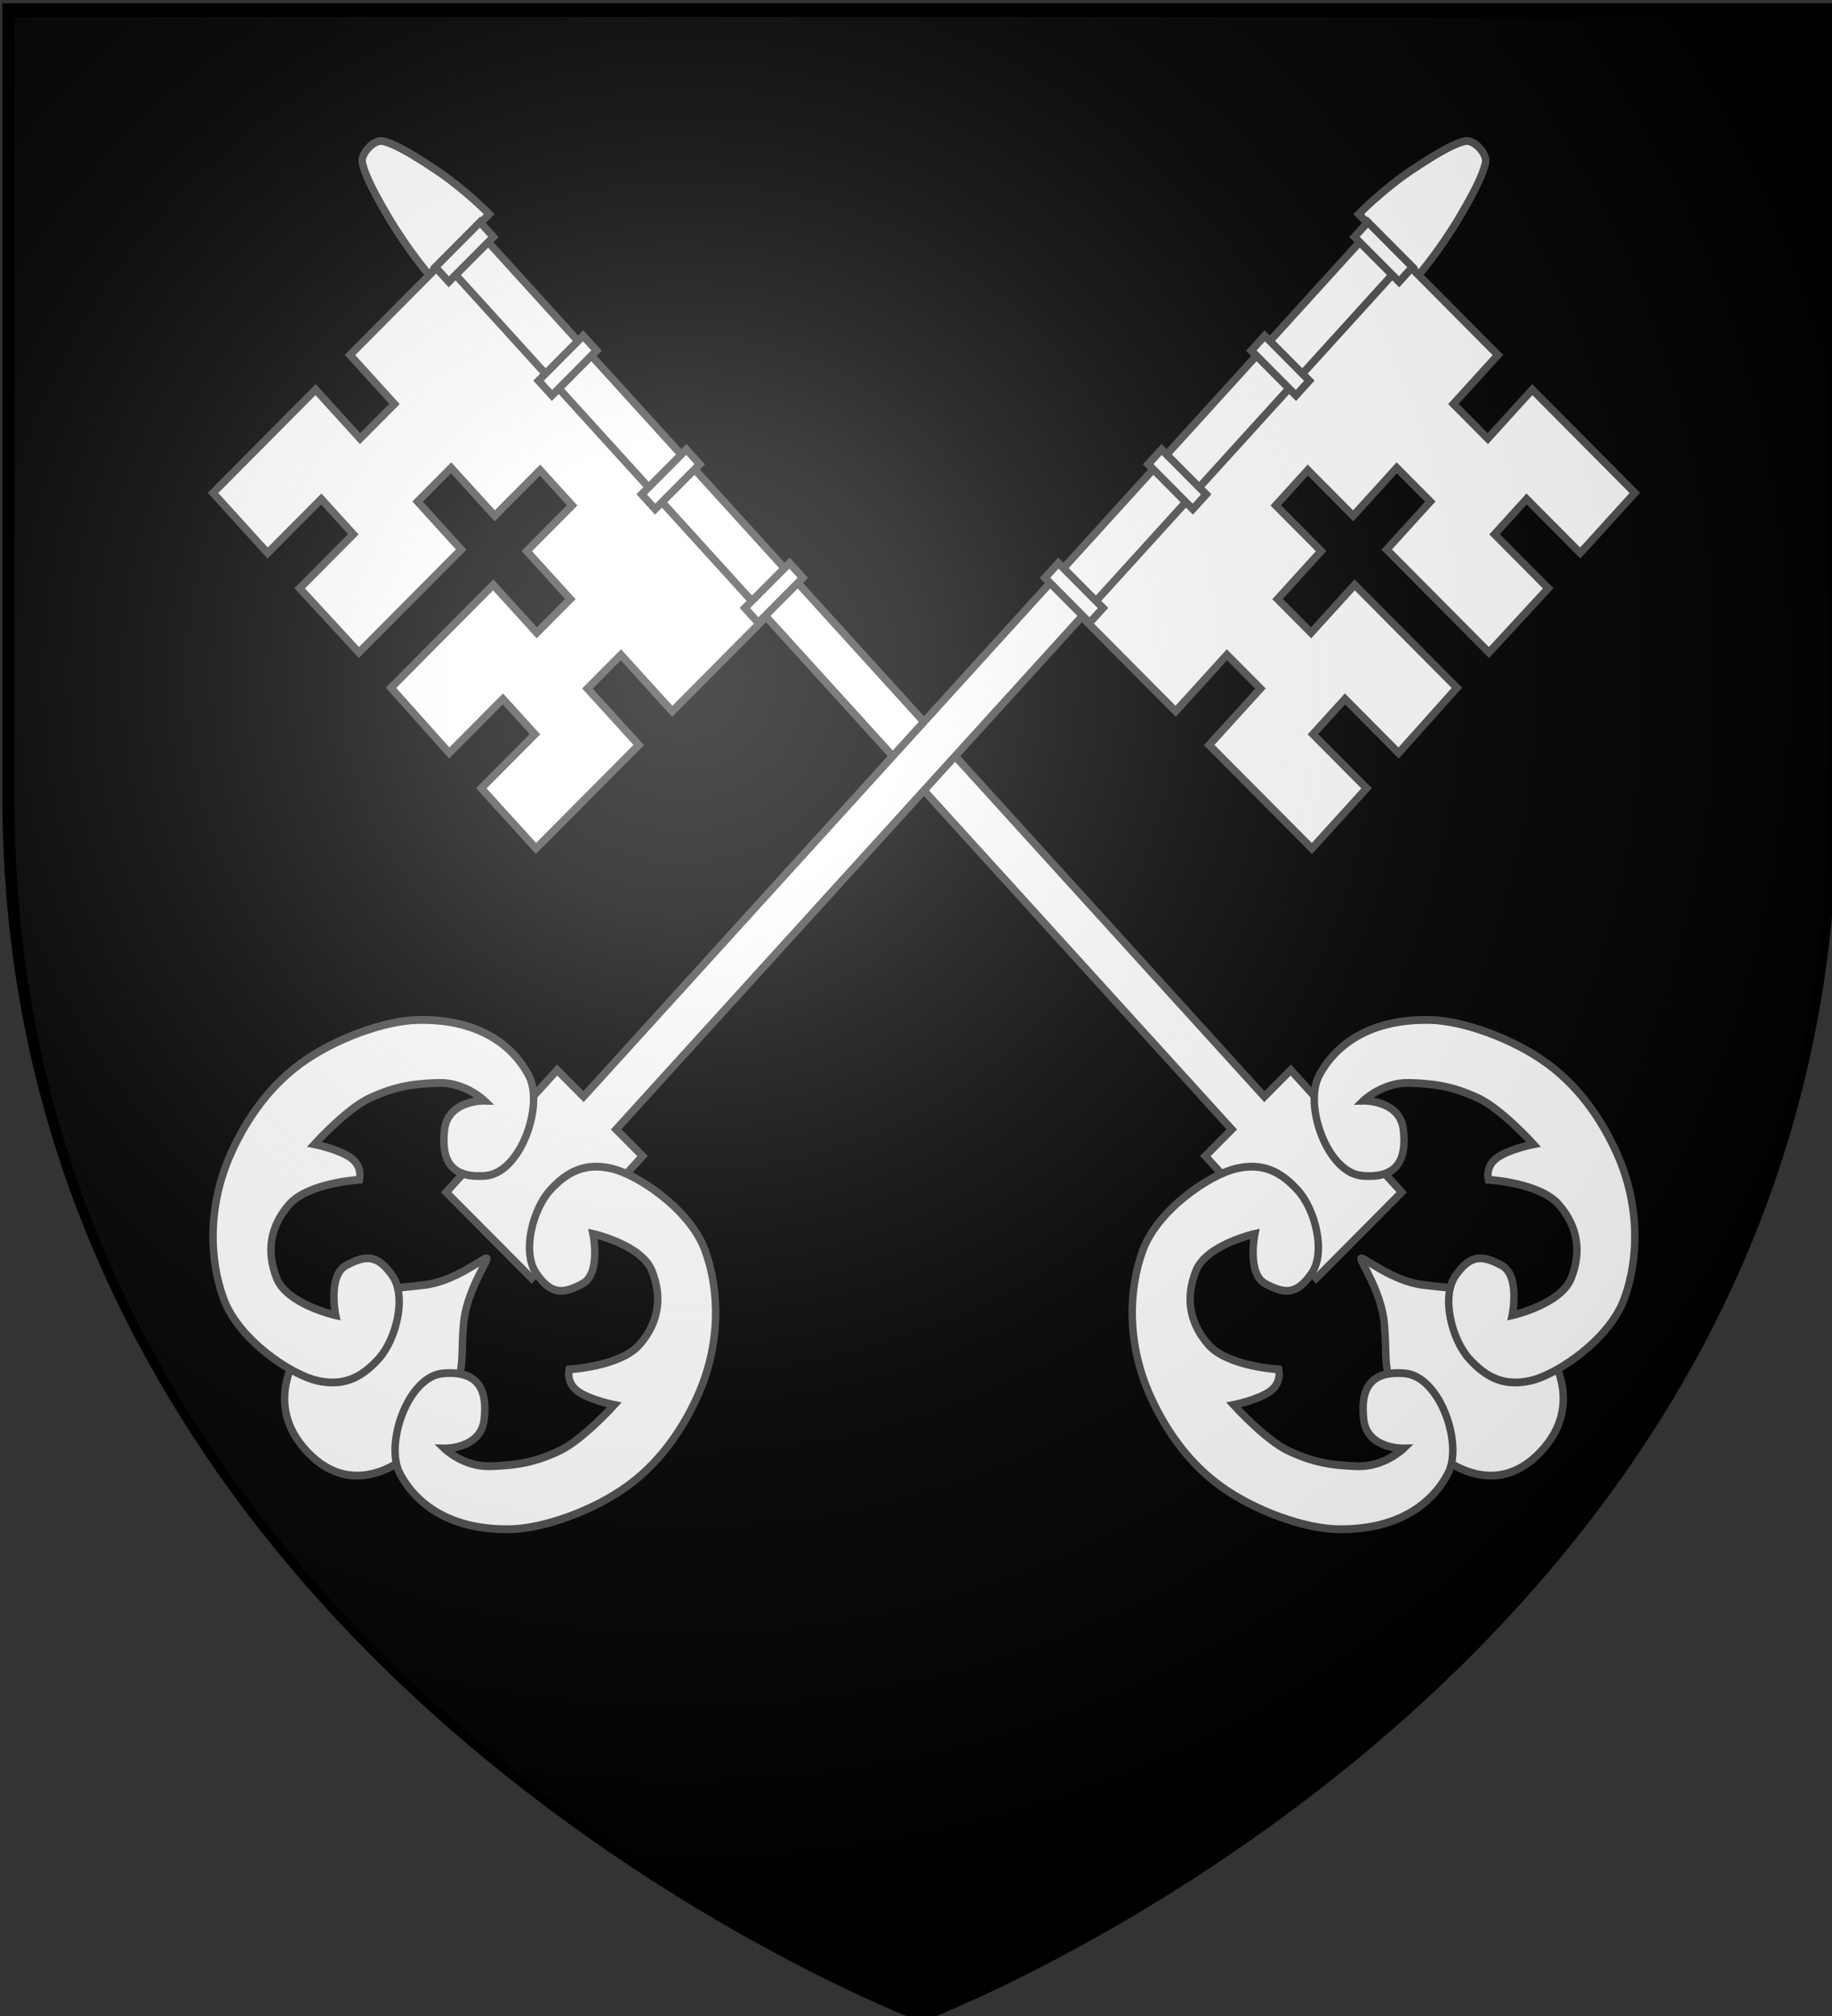 <?xml version="1.0" encoding="UTF-8" standalone="no"?>
<!-- Created with Inkscape (http://www.inkscape.org/) -->
<svg
   xmlns:dc="http://purl.org/dc/elements/1.1/"
   xmlns:cc="http://web.resource.org/cc/"
   xmlns:rdf="http://www.w3.org/1999/02/22-rdf-syntax-ns#"
   xmlns:svg="http://www.w3.org/2000/svg"
   xmlns="http://www.w3.org/2000/svg"
   xmlns:xlink="http://www.w3.org/1999/xlink"
   xmlns:sodipodi="http://sodipodi.sourceforge.net/DTD/sodipodi-0.dtd"
   xmlns:inkscape="http://www.inkscape.org/namespaces/inkscape"
   version="1.0"
   width="600"
   height="660"
   id="svg1340"
   sodipodi:version="0.32"
   inkscape:version="0.45.1"
   sodipodi:docname="Blason_Herbitzheim_67.svg"
   inkscape:output_extension="org.inkscape.output.svg.inkscape"
   sodipodi:docbase="C:\Documents and Settings\ffernandez\Escritorio">
  <rect width="100%" height="100%" fill="#333333" stroke="none"/>
  <sodipodi:namedview
     inkscape:window-height="712"
     inkscape:window-width="1024"
     inkscape:pageshadow="2"
     inkscape:pageopacity="0.0"
     guidetolerance="10.0"
     gridtolerance="10.0"
     objecttolerance="10.0"
     borderopacity="1.0"
     bordercolor="#666666"
     pagecolor="#ffffff"
     id="base"
     inkscape:zoom="0.57121212"
     inkscape:cx="300"
     inkscape:cy="330"
     inkscape:window-x="-4"
     inkscape:window-y="-4"
     inkscape:current-layer="svg1340" />
  <defs
     id="defs1343">
    <linearGradient
       id="linearGradient2893">
      <stop
         style="stop-color:#ffffff;stop-opacity:0.314"
         offset="0"
         id="stop2895" />
      <stop
         style="stop-color:#ffffff;stop-opacity:0.251"
         offset="0.19"
         id="stop2897" />
      <stop
         style="stop-color:#6b6b6b;stop-opacity:0.125"
         offset="0.6"
         id="stop2901" />
      <stop
         style="stop-color:#000000;stop-opacity:0.125"
         offset="1"
         id="stop2899" />
    </linearGradient>
    <radialGradient
       cx="221.445"
       cy="226.331"
       r="300"
       fx="221.445"
       fy="226.331"
       id="radialGradient3482"
       xlink:href="#linearGradient2893"
       gradientUnits="userSpaceOnUse"
       gradientTransform="matrix(1.36,0,0,1.355,-79.527,304.717)" />
    <linearGradient
       id="linearGradient2955">
      <stop
         style="stop-color:#ffffff;stop-opacity:0"
         offset="0"
         id="stop2965" />
      <stop
         style="stop-color:#000000;stop-opacity:0.646"
         offset="1"
         id="stop2959" />
    </linearGradient>
    <linearGradient
       id="linearGradient2255">
      <stop
         style="stop-color:#0000ff;stop-opacity:1"
         offset="0"
         id="stop2257" />
      <stop
         style="stop-color:#0000c8;stop-opacity:1"
         offset="1"
         id="stop2259" />
    </linearGradient>
    <linearGradient
       id="linearGradient2247">
      <stop
         style="stop-color:#ffff00;stop-opacity:1"
         offset="0"
         id="stop2249" />
      <stop
         style="stop-color:#ffdc00;stop-opacity:1"
         offset="1"
         id="stop2251" />
    </linearGradient>
    <radialGradient
       cx="225.524"
       cy="218.901"
       r="300"
       fx="225.524"
       fy="218.901"
       id="radialGradient12897"
       xlink:href="#linearGradient2955"
       gradientUnits="userSpaceOnUse"
       gradientTransform="matrix(-4.279443e-4,2.241,-1.935,-3.695861e-4,-135.934,-175.494)" />
    <radialGradient
       cx="225.524"
       cy="218.901"
       r="300"
       fx="225.524"
       fy="218.901"
       id="radialGradient22833"
       xlink:href="#linearGradient2955"
       gradientUnits="userSpaceOnUse"
       gradientTransform="matrix(-4.279443e-4,2.241,-1.935,-3.695861e-4,-135.934,-175.494)" />
    <radialGradient
       cx="225.524"
       cy="218.901"
       r="300"
       fx="225.524"
       fy="218.901"
       id="radialGradient22836"
       xlink:href="#linearGradient2955"
       gradientUnits="userSpaceOnUse"
       gradientTransform="matrix(-4.279443e-4,2.241,-1.935,-3.695861e-4,70.908,-109.504)" />
    <radialGradient
       cx="221.445"
       cy="226.331"
       r="300"
       fx="221.445"
       fy="226.331"
       id="radialGradient3603"
       xlink:href="#linearGradient2893"
       gradientUnits="userSpaceOnUse"
       gradientTransform="matrix(1.36,0,0,1.355,-79.527,304.717)" />
    <radialGradient
       cx="221.445"
       cy="226.331"
       r="300"
       fx="221.445"
       fy="226.331"
       id="radialGradient1507"
       xlink:href="#linearGradient2893"
       gradientUnits="userSpaceOnUse"
       gradientTransform="matrix(1.36,0,0,1.355,-79.527,304.717)" />
    <radialGradient
       cx="221.445"
       cy="226.331"
       r="300"
       fx="221.445"
       fy="226.331"
       id="radialGradient1510"
       xlink:href="#linearGradient2893"
       gradientUnits="userSpaceOnUse"
       gradientTransform="matrix(1.353,0,0,1.349,-77.63,-85.747)" />
    <radialGradient
       inkscape:collect="always"
       xlink:href="#linearGradient2893"
       id="radialGradient2223"
       gradientUnits="userSpaceOnUse"
       gradientTransform="matrix(1.353,0,0,1.349,-75.879,-83.871)"
       cx="221.445"
       cy="226.331"
       fx="221.445"
       fy="226.331"
       r="300" />
  </defs>
  <path
     id="path16391"
     style="fill:#000000;fill-opacity:1;fill-rule:evenodd;stroke:none;stroke-width:5;stroke-linecap:butt;stroke-linejoin:miter;stroke-miterlimit:4;stroke-dasharray:none;stroke-opacity:1"
     d="M 300.772,660.376 C 300.772,660.376 600.772,547.543 600.772,260.788 C 600.772,-25.967 600.772,1.055 600.772,1.055 L 0.772,1.055 L 0.772,260.788 C 0.772,547.543 300.772,660.376 300.772,660.376 z " />
  <g
     id="g22674"
     transform="matrix(1.163,0,0,1.224,-137.038,-461.246)"
     style="fill:#ffffff;stroke:#4d4d4d;stroke-width:2.096;stroke-miterlimit:4;stroke-dasharray:none;stroke-opacity:1">
    <g
       transform="matrix(-1,0,0,1,756.042,0)"
       id="g22646"
       style="fill:#ffffff;stroke:#4d4d4d;stroke-width:2.096;stroke-miterlimit:4;stroke-dasharray:none;stroke-opacity:1">
      <path
         d="M 204.531,765.316 C 217.508,778.17 231.933,767.869 236.616,762.764 C 241.249,757.714 242.861,757.235 245.793,749.335 C 248.724,741.435 247.592,740.062 248.342,731.166 C 249.09,722.296 255.335,714.041 254.93,713.422 C 254.26,712.921 246.229,719.515 237.384,720.52 C 228.513,721.527 227.741,721.05 219.93,724.208 C 212.118,727.367 211.052,728.376 206.137,733.153 C 201.17,737.982 191.427,752.339 204.531,765.316 z "
         style="fill:#ffffff;fill-opacity:1;fill-rule:evenodd;stroke:#4d4d4d;stroke-width:2.096;stroke-linecap:butt;stroke-linejoin:miter;stroke-miterlimit:4;stroke-dasharray:none;stroke-opacity:1"
         id="path22648" />
      <path
         d="M 553.816,534.189 L 537.136,551.359 L 508.34,523.822 L 520.608,510.994 L 511.167,501.966 L 498.899,514.794 L 486.116,502.57 L 477.088,512.01 L 489.872,524.235 L 477.604,537.063 L 487.045,546.091 L 499.312,533.263 L 528.108,560.8 L 511.7,578.23 L 496.59,563.781 L 487.562,573.222 L 502.672,587.671 L 487.273,603.774 L 458.341,576.107 L 472.79,560.997 L 463.349,551.969 L 448.9,567.079 L 421.256,540.643 L 512.205,445.537 L 539.651,471.783 L 527.124,484.882 L 536.808,494.142 L 549.334,481.043 L 578.221,508.667 L 562.844,524.748 L 547.734,510.299 L 538.706,519.74 L 553.816,534.189 z "
         style="fill:#ffffff;fill-opacity:1;stroke:#4d4d4d;stroke-width:2.096;stroke-miterlimit:4;stroke-dasharray:none;stroke-opacity:1"
         id="path22650" />
      <path
         d="M 243.478,695.718 L 250.909,702.824 L 260.078,711.593 L 267.531,718.72 L 298.784,686.039 L 291.331,678.912 L 515.409,444.59 L 506.239,435.821 L 282.161,670.143 L 274.73,663.037 L 243.478,695.718 z "
         style="fill:#ffffff;fill-opacity:1;stroke:#4d4d4d;stroke-width:2.096;stroke-miterlimit:4;stroke-dasharray:none;stroke-opacity:1"
         id="path22652" />
      <path
         d="M 530.333,414.59 C 533.049,414.03 536.629,418.072 536.196,420.197 C 535.741,422.434 534.298,426.155 528.794,434.98 C 523.377,443.666 517.403,450.323 517.403,450.323 L 500.446,434.106 C 500.446,434.106 507.246,427.492 515.489,422.258 C 523.733,417.023 527.823,415.108 530.333,414.59 z "
         style="fill:#ffffff;fill-opacity:1;stroke:#4d4d4d;stroke-width:2.096;stroke-miterlimit:4;stroke-dasharray:none;stroke-opacity:1"
         id="path22654" />
      <rect
         width="5.462"
         height="17.38"
         x="-99.408"
         y="665.01"
         transform="matrix(0.691,-0.723,0.723,0.691,0,0)"
         style="fill:#ffffff;fill-opacity:1;stroke:#4d4d4d;stroke-width:2.096;stroke-miterlimit:4;stroke-dasharray:none;stroke-opacity:1"
         id="rect22656" />
      <rect
         width="5.462"
         height="17.38"
         x="26.718"
         y="665.01"
         transform="matrix(0.691,-0.723,0.723,0.691,0,0)"
         style="fill:#ffffff;fill-opacity:1;stroke:#4d4d4d;stroke-width:2.096;stroke-miterlimit:4;stroke-dasharray:none;stroke-opacity:1"
         id="rect22658" />
      <rect
         width="5.462"
         height="17.38"
         x="-15.324"
         y="665.01"
         transform="matrix(0.691,-0.723,0.723,0.691,0,0)"
         style="fill:#ffffff;fill-opacity:1;stroke:#4d4d4d;stroke-width:2.096;stroke-miterlimit:4;stroke-dasharray:none;stroke-opacity:1"
         id="rect22660" />
      <rect
         width="5.462"
         height="17.38"
         x="-57.366"
         y="665.01"
         transform="matrix(0.691,-0.723,0.723,0.691,0,0)"
         style="fill:#ffffff;fill-opacity:1;stroke:#4d4d4d;stroke-width:2.096;stroke-miterlimit:4;stroke-dasharray:none;stroke-opacity:1"
         id="rect22662" />
      <path
         d="M 235.239,649.65 C 252.612,649.219 262.324,656.502 266.748,664.541 C 271.082,672.415 264.48,690.468 254.662,691.303 C 244.861,692.136 242.037,687.202 243.008,679.001 C 243.954,671.013 254.231,671.232 254.231,671.232 C 254.231,671.232 248.835,666.268 241.282,666.484 C 233.728,666.7 228.657,667.563 221.859,670.584 C 215.32,673.49 206.372,682.886 206.372,682.886 C 206.372,682.886 213.28,684.181 216.679,686.555 C 220.078,688.929 219.053,692.382 219.053,692.382 C 219.053,692.382 204.593,693.137 199.198,699.072 C 193.802,705.007 192.831,711.697 195.745,718.711 C 198.658,725.725 212.363,728.639 212.363,728.639 C 212.363,728.639 210.037,717.95 215.384,715.258 C 220.815,712.524 224.121,712.276 228.333,718.064 C 232.469,723.747 229.304,735.221 224.448,740.293 C 219.699,745.253 214.629,747.738 207.183,746.12 C 199.69,744.491 185.091,735.188 180.854,724.322 C 176.645,713.532 176.335,698.995 183.012,685.044 C 186.33,678.111 192.239,668.507 202.295,661.446 C 212.351,654.385 226.555,649.866 235.239,649.65 z "
         style="fill:#ffffff;fill-opacity:1;fill-rule:evenodd;stroke:#4d4d4d;stroke-width:2.096;stroke-linecap:butt;stroke-linejoin:miter;stroke-miterlimit:4;stroke-dasharray:none;stroke-opacity:1"
         id="path22664" />
      <path
         d="M 261.951,785.838 C 244.577,786.27 234.866,778.986 230.442,770.947 C 226.108,763.073 232.709,745.02 242.527,744.186 C 252.329,743.352 255.152,748.286 254.181,756.487 C 253.235,764.475 242.959,764.256 242.959,764.256 C 242.959,764.256 248.354,769.22 255.908,769.004 C 263.461,768.789 268.533,767.925 275.331,764.904 C 281.87,761.998 290.818,752.602 290.818,752.602 C 290.818,752.602 283.91,751.307 280.511,748.934 C 277.112,746.56 278.137,743.106 278.137,743.106 C 278.137,743.106 292.596,742.351 297.992,736.416 C 303.387,730.481 304.358,723.791 301.445,716.777 C 298.531,709.763 284.827,706.849 284.827,706.849 C 284.827,706.849 287.153,717.539 281.806,720.23 C 276.374,722.964 273.069,723.212 268.857,717.424 C 264.72,711.741 267.886,700.267 272.741,695.195 C 277.491,690.235 282.561,687.75 290.007,689.368 C 297.5,690.997 312.099,700.3 316.336,711.166 C 320.545,721.957 320.855,736.493 314.178,750.444 C 310.86,757.377 304.951,766.981 294.895,774.042 C 284.839,781.104 270.635,785.622 261.951,785.838 z "
         style="fill:#ffffff;fill-opacity:1;fill-rule:evenodd;stroke:#4d4d4d;stroke-width:2.096;stroke-linecap:butt;stroke-linejoin:miter;stroke-miterlimit:4;stroke-dasharray:none;stroke-opacity:1"
         id="path22666" />
    </g>
    <g
       id="g20874"
       style="fill:#ffffff;stroke:#4d4d4d;stroke-width:2.096;stroke-miterlimit:4;stroke-dasharray:none;stroke-opacity:1">
      <path
         d="M 204.531,765.316 C 217.508,778.17 231.933,767.869 236.616,762.764 C 241.249,757.714 242.861,757.235 245.793,749.335 C 248.724,741.435 247.592,740.062 248.342,731.166 C 249.09,722.296 255.335,714.041 254.93,713.422 C 254.26,712.921 246.229,719.515 237.384,720.52 C 228.513,721.527 227.741,721.05 219.93,724.208 C 212.118,727.367 211.052,728.376 206.137,733.153 C 201.17,737.982 191.427,752.339 204.531,765.316 z "
         style="fill:#ffffff;fill-opacity:1;fill-rule:evenodd;stroke:#4d4d4d;stroke-width:2.096;stroke-linecap:butt;stroke-linejoin:miter;stroke-miterlimit:4;stroke-dasharray:none;stroke-opacity:1"
         id="path7767" />
      <path
         d="M 553.816,534.189 L 537.136,551.359 L 508.34,523.822 L 520.608,510.994 L 511.167,501.966 L 498.899,514.794 L 486.116,502.57 L 477.088,512.01 L 489.872,524.235 L 477.604,537.063 L 487.045,546.091 L 499.312,533.263 L 528.108,560.8 L 511.7,578.23 L 496.59,563.781 L 487.562,573.222 L 502.672,587.671 L 487.273,603.774 L 458.341,576.107 L 472.79,560.997 L 463.349,551.969 L 448.9,567.079 L 421.256,540.643 L 512.205,445.537 L 539.651,471.783 L 527.124,484.882 L 536.808,494.142 L 549.334,481.043 L 578.221,508.667 L 562.844,524.748 L 547.734,510.299 L 538.706,519.74 L 553.816,534.189 z "
         style="fill:#ffffff;fill-opacity:1;stroke:#4d4d4d;stroke-width:2.096;stroke-miterlimit:4;stroke-dasharray:none;stroke-opacity:1"
         id="path19085" />
      <path
         d="M 243.478,695.718 L 250.909,702.824 L 260.078,711.593 L 267.531,718.72 L 298.784,686.039 L 291.331,678.912 L 515.409,444.59 L 506.239,435.821 L 282.161,670.143 L 274.73,663.037 L 243.478,695.718 z "
         style="fill:#ffffff;fill-opacity:1;stroke:#4d4d4d;stroke-width:2.096;stroke-miterlimit:4;stroke-dasharray:none;stroke-opacity:1"
         id="path19087" />
      <path
         d="M 530.333,414.59 C 533.049,414.03 536.629,418.072 536.196,420.197 C 535.741,422.434 534.298,426.155 528.794,434.98 C 523.377,443.666 517.403,450.323 517.403,450.323 L 500.446,434.106 C 500.446,434.106 507.246,427.492 515.489,422.258 C 523.733,417.023 527.823,415.108 530.333,414.59 z "
         style="fill:#ffffff;fill-opacity:1;stroke:#4d4d4d;stroke-width:2.096;stroke-miterlimit:4;stroke-dasharray:none;stroke-opacity:1"
         id="path19089" />
      <rect
         width="5.462"
         height="17.38"
         x="-99.408"
         y="665.01"
         transform="matrix(0.691,-0.723,0.723,0.691,0,0)"
         style="fill:#ffffff;fill-opacity:1;stroke:#4d4d4d;stroke-width:2.096;stroke-miterlimit:4;stroke-dasharray:none;stroke-opacity:1"
         id="rect19091" />
      <rect
         width="5.462"
         height="17.38"
         x="26.718"
         y="665.01"
         transform="matrix(0.691,-0.723,0.723,0.691,0,0)"
         style="fill:#ffffff;fill-opacity:1;stroke:#4d4d4d;stroke-width:2.096;stroke-miterlimit:4;stroke-dasharray:none;stroke-opacity:1"
         id="rect19093" />
      <rect
         width="5.462"
         height="17.38"
         x="-15.324"
         y="665.01"
         transform="matrix(0.691,-0.723,0.723,0.691,0,0)"
         style="fill:#ffffff;fill-opacity:1;stroke:#4d4d4d;stroke-width:2.096;stroke-miterlimit:4;stroke-dasharray:none;stroke-opacity:1"
         id="rect19095" />
      <rect
         width="5.462"
         height="17.38"
         x="-57.366"
         y="665.01"
         transform="matrix(0.691,-0.723,0.723,0.691,0,0)"
         style="fill:#ffffff;fill-opacity:1;stroke:#4d4d4d;stroke-width:2.096;stroke-miterlimit:4;stroke-dasharray:none;stroke-opacity:1"
         id="rect19097" />
      <path
         d="M 235.239,649.65 C 252.612,649.219 262.324,656.502 266.748,664.541 C 271.082,672.415 264.48,690.468 254.662,691.303 C 244.861,692.136 242.037,687.202 243.008,679.001 C 243.954,671.013 254.231,671.232 254.231,671.232 C 254.231,671.232 248.835,666.268 241.282,666.484 C 233.728,666.7 228.657,667.563 221.859,670.584 C 215.32,673.49 206.372,682.886 206.372,682.886 C 206.372,682.886 213.28,684.181 216.679,686.555 C 220.078,688.929 219.053,692.382 219.053,692.382 C 219.053,692.382 204.593,693.137 199.198,699.072 C 193.802,705.007 192.831,711.697 195.745,718.711 C 198.658,725.725 212.363,728.639 212.363,728.639 C 212.363,728.639 210.037,717.95 215.384,715.258 C 220.815,712.524 224.121,712.276 228.333,718.064 C 232.469,723.747 229.304,735.221 224.448,740.293 C 219.699,745.253 214.629,747.738 207.183,746.12 C 199.69,744.491 185.091,735.188 180.854,724.322 C 176.645,713.532 176.335,698.995 183.012,685.044 C 186.33,678.111 192.239,668.507 202.295,661.446 C 212.351,654.385 226.555,649.866 235.239,649.65 z "
         style="fill:#ffffff;fill-opacity:1;fill-rule:evenodd;stroke:#4d4d4d;stroke-width:2.096;stroke-linecap:butt;stroke-linejoin:miter;stroke-miterlimit:4;stroke-dasharray:none;stroke-opacity:1"
         id="path6019" />
      <path
         d="M 261.951,785.838 C 244.577,786.27 234.866,778.986 230.442,770.947 C 226.108,763.073 232.709,745.02 242.527,744.186 C 252.329,743.352 255.152,748.286 254.181,756.487 C 253.235,764.475 242.959,764.256 242.959,764.256 C 242.959,764.256 248.354,769.22 255.908,769.004 C 263.461,768.789 268.533,767.925 275.331,764.904 C 281.87,761.998 290.818,752.602 290.818,752.602 C 290.818,752.602 283.91,751.307 280.511,748.934 C 277.112,746.56 278.137,743.106 278.137,743.106 C 278.137,743.106 292.596,742.351 297.992,736.416 C 303.387,730.481 304.358,723.791 301.445,716.777 C 298.531,709.763 284.827,706.849 284.827,706.849 C 284.827,706.849 287.153,717.539 281.806,720.23 C 276.374,722.964 273.069,723.212 268.857,717.424 C 264.72,711.741 267.886,700.267 272.741,695.195 C 277.491,690.235 282.561,687.75 290.007,689.368 C 297.5,690.997 312.099,700.3 316.336,711.166 C 320.545,721.957 320.855,736.493 314.178,750.444 C 310.86,757.377 304.951,766.981 294.895,774.042 C 284.839,781.104 270.635,785.622 261.951,785.838 z "
         style="fill:#ffffff;fill-opacity:1;fill-rule:evenodd;stroke:#4d4d4d;stroke-width:2.096;stroke-linecap:butt;stroke-linejoin:miter;stroke-miterlimit:4;stroke-dasharray:none;stroke-opacity:1"
         id="path8649" />
    </g>
  </g>
  <path
     id="path2875"
     style="fill:url(#radialGradient2223);fill-opacity:1;fill-rule:evenodd;stroke:#000000;stroke-width:3;stroke-linecap:butt;stroke-linejoin:miter;stroke-miterlimit:4;stroke-dasharray:none;stroke-opacity:1;display:inline"
     d="M 301.751,660.376 C 301.751,660.376 600.25,548.055 600.25,262.604 C 600.25,-22.848 600.25,4.052 600.25,4.052 L 3.251,4.052 L 3.251,262.604 C 3.251,548.055 301.751,660.376 301.751,660.376 z " />
</svg>

